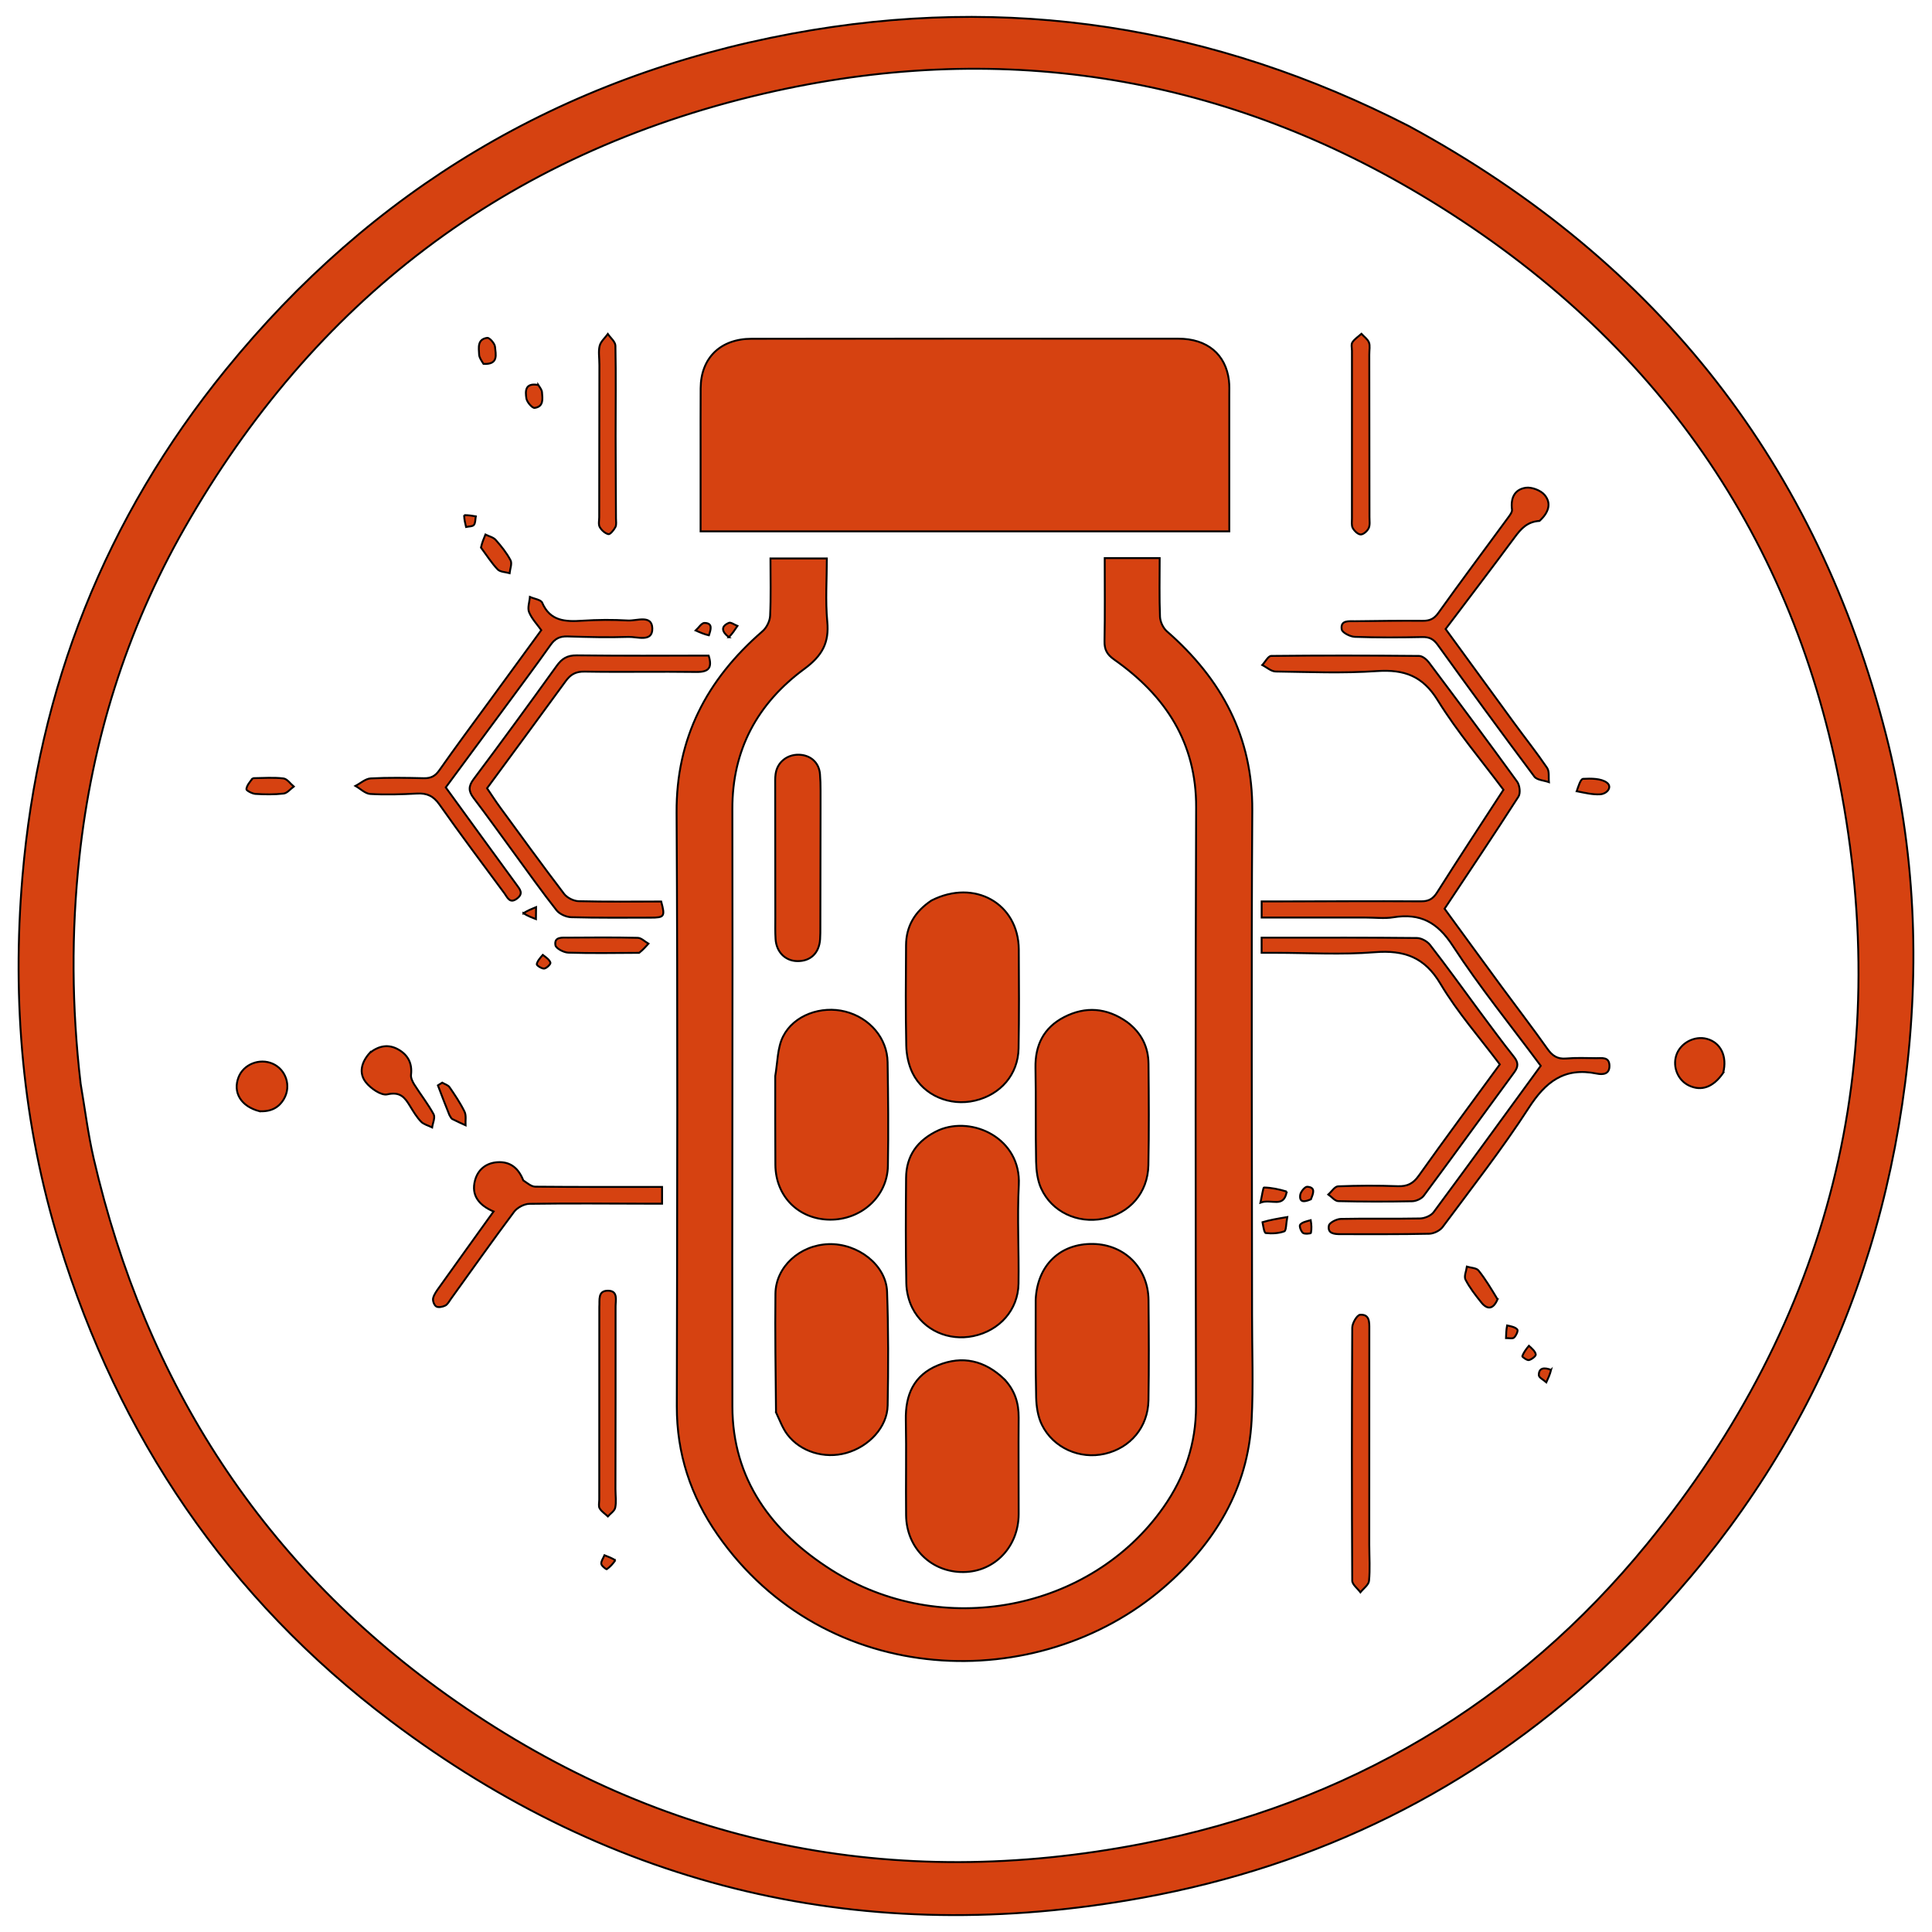<svg width="1024" height="1024" xmlns="http://www.w3.org/2000/svg" xml:space="preserve" enable-background="new 0 0 1024 1024" version="1.1">

 <g>
  <title>Layer 1</title>
  <g stroke="null" id="svg_49">
   <path stroke="null" id="svg_2" d="m746.849,66.881c133.144,72.276 216.488,180.547 252.811,322.695c15.516,60.721 18.037,122.489 10.091,184.532c-15.639,122.115 -69.301,226.27 -161.251,311.306c-68.268,63.135 -149.679,103.401 -242.576,120.352c-147.252,26.869 -280.806,-4.666 -398.716,-93.506c-86.912,-65.485 -144.32,-151.221 -175.691,-253.116c-19.544,-63.478 -25.187,-128.368 -19.642,-194.283c8.416,-100.029 43.785,-190.226 107.957,-269.111c77.069,-94.739 177.019,-155.067 299.841,-177.907c114.639,-21.318 223.678,-4.049 327.176,49.039m-704.122,507.421c2.284,13.292 3.913,26.726 6.955,39.855c27.467,118.556 89.504,216.179 191.996,287.603c109.434,76.262 231.77,101.059 363.79,75.458c108.823,-21.103 198.76,-74.702 267.497,-158.869c97.484,-119.367 131.068,-255.314 101.941,-404.095c-26.316,-134.419 -101.382,-239.058 -221.938,-311.037c-107.634,-64.264 -225.008,-82.132 -347.927,-53.661c-137.594,31.87 -239.132,111.053 -307.171,230.233c-31.037,54.365 -49.164,112.934 -55.832,174.768c-4.266,39.557 -4.062,79.061 0.69,119.746z" fill="#d64211"/>
   <path stroke="null" id="svg_4" d="m663.617,696.46c-0.024,19.257 0.751,37.889 -0.239,56.433c-1.922,36.01 -19.329,64.985 -46.659,88.578c-66.324,57.253 -179.092,54.127 -236.4,-28.056c-14.249,-20.434 -21.645,-43.028 -21.596,-67.992c0.205,-104.918 0.493,-209.839 -0.118,-314.755c-0.229,-39.356 15.88,-70.415 45.55,-96.103c2.176,-1.884 3.88,-5.35 4.017,-8.161c0.483,-9.926 0.188,-19.888 0.188,-30.41c9.845,0 19.315,0 29.882,0c0,11.034 -0.817,22.333 0.229,33.468c1.049,11.168 -2.611,18.026 -12.173,25.071c-24.955,18.387 -38.21,43.019 -38.133,74.241c0.262,105.582 -0.225,211.165 0.014,316.747c0.087,38.382 20.564,66.321 52.541,86.615c58.281,36.988 137.287,21.795 175.918,-33.207c11.306,-16.098 17.304,-33.751 17.265,-53.531c-0.209,-105.804 -0.34,-211.609 0.073,-317.412c0.133,-34.103 -15.939,-59.064 -43.419,-78.395c-3.791,-2.667 -5.228,-5.247 -5.142,-9.685c0.282,-14.57 0.106,-29.148 0.106,-44.107c9.692,0 18.957,0 29.133,0c0,10.44 -0.247,20.775 0.17,31.085c0.107,2.648 1.619,5.948 3.642,7.714c29.149,25.444 45.514,56.038 45.271,94.932c-0.556,88.752 -0.139,177.51 -0.119,266.929z" fill="#d64211"/>
   <path stroke="null" id="svg_5" d="m371.327,240.908c0.008,-12.169 -0.044,-23.674 0.036,-35.178c0.112,-16.02 10.495,-26.166 27.006,-26.18c75.397,-0.065 150.794,-0.09 226.19,-0.048c15.25,0.008 25.118,8.278 26.794,22.132c0.318,2.624 0.192,5.303 0.193,7.956c0.012,23.857 0.007,47.715 0.007,72.039c-93.441,0 -186.356,0 -280.229,0c0,-13.257 0,-26.657 0.001,-40.721z" fill="#d64211"/>
   <path stroke="null" id="svg_6" d="m497.583,599.005c17.965,-7.707 43.68,4.476 42.408,29.028c-0.903,17.418 0.131,34.921 -0.158,52.379c-0.23,13.884 -10.053,24.865 -23.956,27.746c-13.065,2.708 -26.25,-3.021 -32.248,-14.774c-2.045,-4.007 -3.183,-8.836 -3.271,-13.316c-0.362,-18.562 -0.285,-37.134 -0.125,-55.701c0.1,-11.7 5.878,-20.104 17.351,-25.361z" fill="#d64211"/>
   <path stroke="null" id="svg_7" d="m532.215,730.918c5.729,6.041 7.759,12.785 7.695,20.43c-0.143,17.039 0.024,34.08 0.004,51.12c-0.021,17.256 -12.671,30.557 -29.167,30.756c-17.087,0.206 -30.292,-12.671 -30.501,-30.125c-0.201,-16.817 0.201,-33.642 -0.143,-50.454c-0.269,-13.158 4.071,-23.729 17.093,-29.039c12.883,-5.253 24.668,-2.562 35.02,7.312z" fill="#d64211"/>
   <path stroke="null" id="svg_8" d="m548.934,688.839c0.862,-18.348 13.046,-29.879 30.538,-29.519c16.678,0.343 29.109,12.835 29.271,29.781c0.169,17.68 0.262,35.366 -0.03,53.044c-0.236,14.262 -9.553,25.295 -23.207,28.416c-13.165,3.01 -27.196,-3.076 -33.268,-15.361c-2.168,-4.387 -2.943,-9.745 -3.057,-14.688c-0.392,-17.011 -0.21,-34.035 -0.246,-51.673z" fill="#d64211"/>
   <path stroke="null" id="svg_9" d="m493.752,477.246c22.793,-11.562 46.057,1.691 46.225,25.954c0.121,17.483 0.207,34.97 -0.11,52.449c-0.251,13.85 -9.495,24.528 -23.189,27.723c-13.181,3.075 -27.151,-2.737 -32.971,-14.573c-2.178,-4.43 -3.266,-9.734 -3.375,-14.67c-0.391,-17.696 -0.23,-35.407 -0.116,-53.11c0.065,-9.993 4.569,-17.844 13.535,-23.772z" fill="#d64211"/>
   <path stroke="null" id="svg_10" d="m597.392,541.704c7.764,5.86 11.262,13.348 11.343,22.184c0.165,17.906 0.296,35.821 -0.066,53.722c-0.296,14.626 -9.972,25.609 -24.036,28.349c-13.596,2.649 -27.191,-3.674 -32.809,-16.094c-1.941,-4.29 -2.564,-9.397 -2.665,-14.154c-0.353,-16.575 0.003,-33.165 -0.334,-49.741c-0.243,-11.951 4.349,-21.311 15.223,-26.903c11.209,-5.765 22.473,-5.031 33.344,2.637z" fill="#d64211"/>
   <path stroke="null" id="svg_11" d="m411.3,748.557c-0.201,-21.331 -0.531,-42.098 -0.3,-62.86c0.159,-14.262 12.912,-25.789 28.191,-26.28c15.499,-0.499 30.471,11.056 30.98,25.205c0.722,20.082 0.68,40.207 0.308,60.302c-0.212,11.459 -9.885,21.811 -21.966,25.196c-11.487,3.219 -24.268,-0.606 -31.242,-9.876c-2.5,-3.324 -3.938,-7.393 -5.971,-11.687z" fill="#d64211"/>
   <path stroke="null" id="svg_12" d="m410.895,570.34c1.283,-7.488 1.134,-14.995 4.163,-21.01c5.711,-11.34 20.253,-16.391 32.924,-13.188c12.914,3.264 22.257,14.086 22.466,26.839c0.301,18.331 0.48,36.673 0.158,55.001c-0.284,16.155 -14.12,28.617 -30.736,28.467c-16.585,-0.149 -28.771,-12.313 -28.905,-29.066c-0.124,-15.462 -0.053,-30.926 -0.071,-47.044z" fill="#d64211"/>
   <path stroke="null" id="svg_13" d="m723.334,486.319c-18.54,-0.001 -36.392,-0.001 -54.632,-0.001c0,-3.059 0,-5.38 0,-8.543c2.528,0 4.971,0.004 7.414,-0.001c25.676,-0.045 51.353,-0.18 77.028,-0.05c4.185,0.021 6.418,-1.331 8.606,-4.797c11.42,-18.087 23.194,-35.965 35.114,-54.331c-11.48,-15.397 -24.478,-30.667 -34.853,-47.447c-7.933,-12.829 -17.648,-16.462 -32.271,-15.458c-17.794,1.222 -35.745,0.482 -53.622,0.221c-2.382,-0.035 -4.73,-2.232 -7.093,-3.427c1.581,-1.682 3.145,-4.814 4.746,-4.831c26.131,-0.281 52.267,-0.237 78.399,0.008c1.761,0.016 3.993,1.868 5.176,3.445c15.712,20.945 31.369,41.931 46.723,63.122c1.419,1.959 1.935,6.137 0.735,8.008c-12.635,19.704 -25.705,39.149 -39.149,59.409c9.909,13.561 20.006,27.445 30.177,41.278c8.088,10.999 16.425,21.83 24.315,32.958c2.588,3.65 5.234,5.559 10.005,5.14c5.232,-0.46 10.537,-0.216 15.809,-0.174c3.089,0.024 6.976,-0.828 7.082,3.961c0.103,4.652 -3.575,4.857 -6.762,4.21c-17.365,-3.523 -27.198,4.53 -36.073,18.267c-14.034,21.723 -30.11,42.225 -45.582,63.063c-1.419,1.912 -4.7,3.517 -7.156,3.57c-15.582,0.337 -31.174,0.194 -46.763,0.216c-3.38,0.005 -7.223,-0.216 -6.36,-4.561c0.311,-1.564 4.093,-3.482 6.329,-3.529c13.977,-0.298 27.968,0.049 41.946,-0.237c2.468,-0.051 5.823,-1.433 7.197,-3.286c19.036,-25.676 37.797,-51.541 56.813,-77.619c-15.649,-21.095 -32.347,-41.663 -46.672,-63.671c-8.032,-12.34 -17.06,-17.37 -31.514,-15.037c-4.684,0.756 -9.609,0.121 -15.111,0.122z" fill="#d64211"/>
   <path stroke="null" id="svg_14" d="m272.323,451.926c-7.273,-9.96 -14.19,-19.585 -21.355,-29.034c-2.682,-3.537 -2.767,-6.152 0.077,-9.939c14.905,-19.848 29.52,-39.901 44.016,-60.031c2.738,-3.802 5.539,-5.627 10.601,-5.565c23.319,0.286 46.644,0.126 69.945,0.126c1.986,6.341 0.201,8.771 -6.572,8.674c-19.703,-0.283 -39.418,0.147 -59.12,-0.199c-4.827,-0.085 -7.53,1.532 -10.102,5.07c-13.669,18.798 -27.496,37.488 -41.664,56.752c2.185,3.214 4.439,6.748 6.914,10.131c11.227,15.345 22.393,30.734 33.926,45.862c1.569,2.058 5.055,3.804 7.703,3.871c14.618,0.372 29.251,0.178 43.762,0.178c2.141,7.981 1.755,8.553 -5.726,8.553c-13.979,0.001 -27.963,0.149 -41.931,-0.234c-2.683,-0.074 -6.207,-1.644 -7.797,-3.66c-7.76,-9.839 -14.997,-20.063 -22.676,-30.557z" fill="#d64211"/>
   <path stroke="null" id="svg_15" d="m264.245,379.489c-9.45,12.774 -18.604,25.163 -27.982,37.856c12.52,17.23 24.955,34.419 37.504,51.531c1.841,2.51 3.742,4.649 0.382,7.291c-3.968,3.119 -5.224,-0.575 -6.778,-2.67c-11.597,-15.636 -23.286,-31.216 -34.479,-47.12c-3.13,-4.448 -6.517,-6.075 -11.868,-5.786c-8.228,0.444 -16.511,0.695 -24.723,0.231c-2.713,-0.154 -5.276,-2.773 -7.908,-4.265c2.684,-1.391 5.309,-3.835 8.063,-3.981c9.369,-0.496 18.788,-0.325 28.181,-0.107c3.817,0.089 6.073,-1.145 8.264,-4.275c8.715,-12.448 17.82,-24.643 26.784,-36.928c8.959,-12.278 17.923,-24.552 27.205,-37.265c-2.09,-2.952 -4.988,-5.956 -6.458,-9.511c-0.943,-2.281 0.217,-5.373 0.435,-8.102c2.239,0.987 5.812,1.443 6.497,3.048c4.189,9.82 12.258,10.157 21.376,9.555c7.989,-0.527 16.063,-0.586 24.052,-0.113c4.653,0.276 12.77,-3.238 12.95,4.177c0.181,7.506 -7.996,4.367 -12.585,4.519c-10.757,0.356 -21.546,0.089 -32.311,-0.255c-4.09,-0.131 -6.626,1.105 -8.981,4.425c-8.921,12.578 -18.188,24.928 -27.62,37.747z" fill="#d64211"/>
   <path stroke="null" id="svg_16" d="m783.908,535.68c6.299,8.452 12.225,16.59 18.514,24.458c2.379,2.976 2.383,5.185 0.175,8.186c-16.028,21.787 -31.866,43.705 -47.978,65.433c-1.195,1.611 -4.038,2.89 -6.145,2.931c-13.053,0.255 -26.119,0.251 -39.17,-0.062c-1.783,-0.043 -3.51,-2.289 -5.263,-3.515c1.722,-1.512 3.392,-4.265 5.173,-4.334c10.522,-0.407 21.08,-0.462 31.603,-0.068c5.17,0.194 8.214,-1.416 11.175,-5.582c13.974,-19.656 28.363,-39.037 42.944,-58.98c-10.438,-13.938 -22.404,-27.501 -31.44,-42.689c-8.364,-14.058 -18.995,-18.024 -34.939,-16.756c-17.522,1.393 -35.255,0.307 -52.897,0.302c-2.238,-0.001 -4.476,-0 -6.974,-0c0,-2.837 0,-4.964 0,-8.02c2.577,0 5.015,-0 7.454,0c24.973,0.005 49.946,-0.091 74.916,0.179c2.367,0.026 5.466,1.799 6.935,3.694c8.773,11.315 17.167,22.904 25.916,34.823z" fill="#d64211"/>
   <path stroke="null" id="svg_17" d="m434.911,428.181c-0.034,21.442 -0.064,42.222 -0.105,63.002c-0.004,2.21 0.016,4.425 -0.133,6.628c-0.497,7.347 -5.08,11.712 -12.084,11.601c-6.338,-0.1 -11.079,-4.78 -11.521,-11.652c-0.241,-3.745 -0.128,-7.513 -0.133,-11.271c-0.03,-23.211 -0.053,-46.422 -0.062,-69.634c-0.001,-2.209 -0.09,-4.444 0.209,-6.622c0.844,-6.14 5.968,-10.332 12.252,-10.224c6.12,0.105 10.76,4.022 11.275,10.282c0.47,5.714 0.23,11.483 0.301,17.891z" fill="#d64211"/>
   <path stroke="null" id="svg_18" d="m815.97,276.094c-6.539,0.408 -9.859,4.218 -13.136,8.647c-11.952,16.157 -24.161,32.136 -36.631,48.656c12.126,16.637 24.196,33.249 36.328,49.818c5.812,7.937 11.945,15.665 17.466,23.783c1.293,1.9 0.693,5 0.964,7.548c-2.62,-0.928 -6.34,-1.089 -7.695,-2.899c-17.289,-23.091 -34.325,-46.36 -51.173,-69.754c-2.24,-3.11 -4.382,-4.321 -8.257,-4.241c-11.906,0.244 -23.829,0.307 -35.725,-0.107c-2.479,-0.086 -6.688,-2.242 -6.963,-3.923c-0.828,-5.054 3.83,-4.318 7.126,-4.36c11.909,-0.153 23.821,-0.31 35.73,-0.218c3.756,0.029 6.065,-0.982 8.348,-4.178c12.073,-16.903 24.544,-33.541 36.824,-50.307c0.993,-1.356 2.395,-3.087 2.216,-4.476c-0.763,-5.91 1.187,-10.641 7.262,-11.561c3.134,-0.475 7.929,1.362 9.969,3.75c3.892,4.556 2.09,9.531 -2.652,13.823z" fill="#d64211"/>
   <path stroke="null" id="svg_19" d="m277.354,625.625c2.219,1.514 4.289,3.322 6.377,3.341c22.209,0.206 44.421,0.128 67.186,0.128c0,2.86 0,5.37 0,8.887c-2.281,0 -4.684,0.004 -7.087,-0.001c-21.09,-0.038 -42.182,-0.236 -63.266,0.073c-2.764,0.04 -6.433,2.01 -8.077,4.207c-11.395,15.22 -22.36,30.739 -33.478,46.152c-0.912,1.264 -1.694,2.888 -2.977,3.557c-1.367,0.713 -3.695,1.161 -4.799,0.49c-1.123,-0.682 -1.987,-3.026 -1.673,-4.359c0.485,-2.054 1.927,-3.962 3.213,-5.765c9.463,-13.274 18.988,-26.506 28.83,-40.221c-7.543,-3.199 -12.024,-8.401 -9.822,-16.536c1.508,-5.573 5.722,-9.167 11.843,-9.579c6.815,-0.458 11.166,3.12 13.73,9.626z" fill="#d64211"/>
   <path stroke="null" id="svg_20" d="m725.741,818.644c0.028,6.859 0.466,13.092 -0.132,19.23c-0.209,2.147 -2.969,4.062 -4.563,6.083c-1.508,-2.059 -4.321,-4.112 -4.332,-6.179c-0.248,-44.699 -0.249,-89.399 0.006,-134.097c0.014,-2.399 2.546,-6.706 4.159,-6.821c5.138,-0.367 4.895,4.029 4.895,7.6c-0.001,37.84 -0.017,75.68 -0.031,114.183z" fill="#d64211"/>
   <path stroke="null" id="svg_21" d="m326.202,789.253c0.021,3.731 0.505,6.918 -0.127,9.884c-0.366,1.716 -2.532,3.074 -3.888,4.593c-1.498,-1.404 -3.374,-2.601 -4.364,-4.283c-0.695,-1.181 -0.206,-3.023 -0.206,-4.571c0.007,-33.836 0.02,-67.673 0.031,-101.509c0,-0.221 -0.02,-0.444 -0.002,-0.663c0.281,-3.57 -0.986,-8.671 4.662,-8.61c5.39,0.059 3.958,5.059 3.963,8.322c0.044,32.067 -0.032,64.134 -0.069,96.837z" fill="#d64211"/>
   <path stroke="null" id="svg_22" d="m725.753,188.019c0.036,29.107 0.078,57.58 0.098,86.053c0.001,1.978 0.361,4.188 -0.423,5.864c-0.705,1.506 -2.76,3.352 -4.21,3.345c-1.458,-0.008 -3.394,-1.87 -4.213,-3.378c-0.771,-1.419 -0.452,-3.437 -0.453,-5.192c-0.013,-29.577 -0.002,-59.153 0.011,-88.73c0.001,-1.544 -0.496,-3.43 0.235,-4.553c1.153,-1.77 3.153,-3.027 4.794,-4.501c1.372,1.5 3.268,2.804 3.967,4.555c0.693,1.734 0.18,3.916 0.194,6.537z" fill="#d64211"/>
   <path stroke="null" id="svg_23" d="m317.687,193.172c-0.012,-3.747 -0.598,-6.981 0.152,-9.895c0.589,-2.291 2.827,-4.187 4.333,-6.259c1.401,2.067 3.976,4.113 4.017,6.205c0.31,15.918 0.086,31.844 0.104,47.768c0.016,14.596 0.132,29.193 0.185,43.789c0.006,1.543 0.351,3.31 -0.298,4.573c-0.802,1.563 -2.779,3.97 -3.713,3.763c-1.783,-0.396 -3.672,-2.131 -4.598,-3.789c-0.774,-1.386 -0.276,-3.455 -0.274,-5.221c0.025,-26.761 0.061,-53.522 0.093,-80.934z" fill="#d64211"/>
   <path stroke="null" id="svg_24" d="m196.012,558.015c4.972,-3.884 10.001,-4.649 15.084,-1.779c5.186,2.929 7.455,7.419 6.759,13.406c-0.196,1.682 0.788,3.711 1.77,5.263c3.337,5.275 7.248,10.238 10.204,15.693c0.931,1.718 -0.457,4.607 -0.784,6.959c-2.004,-0.997 -4.469,-1.583 -5.905,-3.085c-2.3,-2.406 -4.052,-5.343 -5.794,-8.193c-2.742,-4.485 -5.073,-7.829 -12.11,-6.234c-3.199,0.725 -8.858,-3.213 -11.391,-6.486c-3.713,-4.796 -2.391,-10.495 2.167,-15.545z" fill="#d64211"/>
   <path stroke="null" id="svg_25" d="m137.548,588.976c-9.895,-2.582 -14.231,-9.978 -11.117,-18.025c2.661,-6.877 11.148,-10.237 18.098,-7.164c7.027,3.107 9.909,11.775 6.01,18.581c-2.661,4.643 -6.85,6.93 -12.99,6.608z" fill="#d64211"/>
   <path stroke="null" id="svg_26" d="m913.313,568.67c-5.338,7.666 -11.591,9.811 -18.166,6.67c-5.728,-2.737 -8.653,-9.634 -6.727,-15.861c2.029,-6.558 9.603,-10.678 16.287,-8.859c7.271,1.978 10.889,9.228 8.605,18.05z" fill="#d64211"/>
   <path stroke="null" id="svg_27" d="m338.762,505.02c-12.938,0.056 -25.263,0.289 -37.567,-0.096c-2.425,-0.076 -6.534,-2.257 -6.813,-3.941c-0.768,-4.625 3.691,-3.996 6.704,-4.021c12.316,-0.103 24.637,-0.18 36.947,0.105c1.911,0.044 3.774,2.019 5.659,3.101c-1.437,1.604 -2.873,3.208 -4.93,4.852z" fill="#d64211"/>
   <path stroke="null" id="svg_28" d="m134.008,412.455c5.827,-0.089 11.104,-0.48 16.25,0.141c1.966,0.237 3.631,2.792 5.434,4.29c-1.78,1.296 -3.448,3.492 -5.36,3.713c-4.929,0.569 -9.981,0.491 -14.951,0.183c-1.741,-0.108 -4.877,-1.81 -4.794,-2.494c0.241,-1.99 1.786,-3.832 3.422,-5.834z" fill="#d64211"/>
   <path stroke="null" id="svg_29" d="m793.736,688.658c-2.282,5.349 -5.394,5.669 -8.662,1.599c-3.061,-3.813 -6.111,-7.744 -8.324,-12.029c-0.9,-1.744 0.423,-4.558 0.735,-6.884c2.106,0.643 5.058,0.658 6.164,2.045c3.708,4.649 6.758,9.787 10.086,15.269z" fill="#d64211"/>
   <path stroke="null" id="svg_30" d="m254.925,290.216c0.585,-2.583 1.473,-4.742 2.361,-6.9c1.852,0.926 4.2,1.442 5.456,2.86c2.96,3.34 5.826,6.903 7.856,10.8c0.912,1.751 -0.267,4.518 -0.497,6.824c-2.154,-0.624 -5.011,-0.622 -6.322,-1.996c-3.229,-3.385 -5.747,-7.401 -8.854,-11.588z" fill="#d64211"/>
   <path stroke="null" id="svg_31" d="m238.222,591.048c-2.242,-5.526 -4.183,-10.651 -6.124,-15.775c0.761,-0.481 1.522,-0.962 2.282,-1.443c1.319,0.782 3.099,1.269 3.875,2.398c2.881,4.19 5.754,8.446 7.961,12.981c0.99,2.034 0.401,4.785 0.529,7.21c-2.376,-1.101 -4.781,-2.147 -7.103,-3.345c-0.524,-0.27 -0.754,-1.069 -1.42,-2.026z" fill="#d64211"/>
   <path stroke="null" id="svg_32" d="m835.689,419.369c0.882,-2.57 2.024,-6.499 3.382,-6.569c4.255,-0.221 9.606,-0.24 12.613,2.031c3.041,2.298 0.094,5.957 -3.621,6.169c-3.966,0.226 -8.007,-0.765 -12.373,-1.631z" fill="#d64211"/>
   <path stroke="null" id="svg_33" d="m256.279,192.874c-1.142,-1.795 -2.251,-3.349 -2.332,-4.951c-0.183,-3.617 -1.043,-8.107 4.286,-8.857c1.188,-0.167 3.977,2.953 4.128,4.712c0.341,3.965 2.076,9.522 -6.082,9.096z" fill="#d64211"/>
   <path stroke="null" id="svg_34" d="m681.998,631.555c-1.542,9.024 -8.116,3.694 -13.93,5.865c0.835,-3.68 1.401,-8.02 1.883,-8.011c4,0.072 7.984,0.947 12.046,2.147z" fill="#d64211"/>
   <path stroke="null" id="svg_35" d="m669.147,647.777c3.991,-1.179 7.781,-1.819 13.13,-2.722c-0.68,3.62 -0.511,7.189 -1.584,7.581c-2.999,1.094 -6.558,1.256 -9.794,0.908c-0.842,-0.091 -1.312,-3.398 -1.752,-5.767z" fill="#d64211"/>
   <path stroke="null" id="svg_36" d="m285.32,204.059c0.999,1.484 1.854,2.638 1.95,3.848c0.274,3.439 0.984,7.615 -3.894,8.289c-1.26,0.174 -4.077,-3.069 -4.376,-5.002c-0.585,-3.784 -0.867,-8.481 6.32,-7.134z" fill="#d64211"/>
   <path stroke="null" id="svg_37" d="m287.681,506.109c1.734,1.294 3.523,2.516 4.067,4.129c0.235,0.696 -2.011,2.973 -3.303,3.121c-1.286,0.147 -4.067,-1.701 -3.958,-2.278c0.329,-1.732 1.75,-3.272 3.194,-4.973z" fill="#d64211"/>
   <path stroke="null" id="svg_38" d="m375.741,336.741c-2.596,-0.606 -4.806,-1.587 -7.016,-2.568c1.557,-1.412 3.136,-4.033 4.668,-4.008c4.536,0.076 3.361,3.449 2.349,6.576z" fill="#d64211"/>
   <path stroke="null" id="svg_39" d="m277.408,484.035c2.257,-1.432 4.489,-2.339 6.721,-3.246c-0.025,2.126 -0.049,4.252 -0.074,6.378c-2.224,-0.869 -4.448,-1.738 -6.648,-3.132z" fill="#d64211"/>
   <path stroke="null" id="svg_40" d="m810.358,713.287c1.614,1.473 3.338,2.921 3.625,4.599c0.145,0.847 -2.176,2.665 -3.635,2.992c-1.009,0.227 -3.621,-1.738 -3.509,-2.05c0.695,-1.93 1.959,-3.669 3.519,-5.541z" fill="#d64211"/>
   <path stroke="null" id="svg_41" d="m822.119,726.056c-0.621,2.427 -1.578,4.517 -2.534,6.608c-1.399,-1.267 -3.972,-2.528 -3.98,-3.803c-0.024,-4.015 2.953,-4.168 6.513,-2.804z" fill="#d64211"/>
   <path stroke="null" id="svg_42" d="m694.708,646.72c0.412,2.411 0.535,4.654 0.103,6.791c-0.06,0.297 -3.421,0.677 -4.246,-0.049c-1.075,-0.946 -2.04,-3.649 -1.45,-4.362c1.099,-1.33 3.355,-1.771 5.594,-2.379z" fill="#d64211"/>
   <path stroke="null" id="svg_43" d="m386.321,337.739c-3.646,-2.822 -4.55,-5.653 0.004,-7.619c1.05,-0.454 3.007,1.047 4.546,1.648c-1.338,2.013 -2.676,4.027 -4.55,5.971z" fill="#d64211"/>
   <path stroke="null" id="svg_44" d="m245.996,273.034c2.331,-0.002 4.255,0.316 6.179,0.634c-0.287,1.558 -0.115,3.465 -1.008,4.565c-0.707,0.871 -2.721,0.753 -4.155,1.074c-0.475,-1.984 -0.949,-3.969 -1.016,-6.273z" fill="#d64211"/>
   <path stroke="null" id="svg_45" d="m798.787,702.514c2.134,0.45 4.336,0.868 5.427,2.16c0.531,0.629 -0.636,3.29 -1.749,4.282c-0.809,0.72 -2.793,0.211 -4.253,0.25c0.062,-2.121 0.124,-4.243 0.575,-6.692z" fill="#d64211"/>
   <path stroke="null" id="svg_46" d="m694.796,635.659c-3.247,1.395 -6.211,1.921 -5.658,-2.315c0.216,-1.653 2.512,-4.421 3.703,-4.345c4.646,0.293 3.226,3.54 1.955,6.66z" fill="#d64211"/>
   <path stroke="null" id="svg_47" d="m326.165,826.961c-1.392,1.954 -2.842,3.556 -4.589,4.757c-0.215,0.148 -2.783,-1.78 -2.884,-2.866c-0.136,-1.455 1.069,-3.027 1.699,-4.549c1.875,0.728 3.75,1.456 5.775,2.659z" fill="#d64211"/>
  </g>
 </g>
</svg>